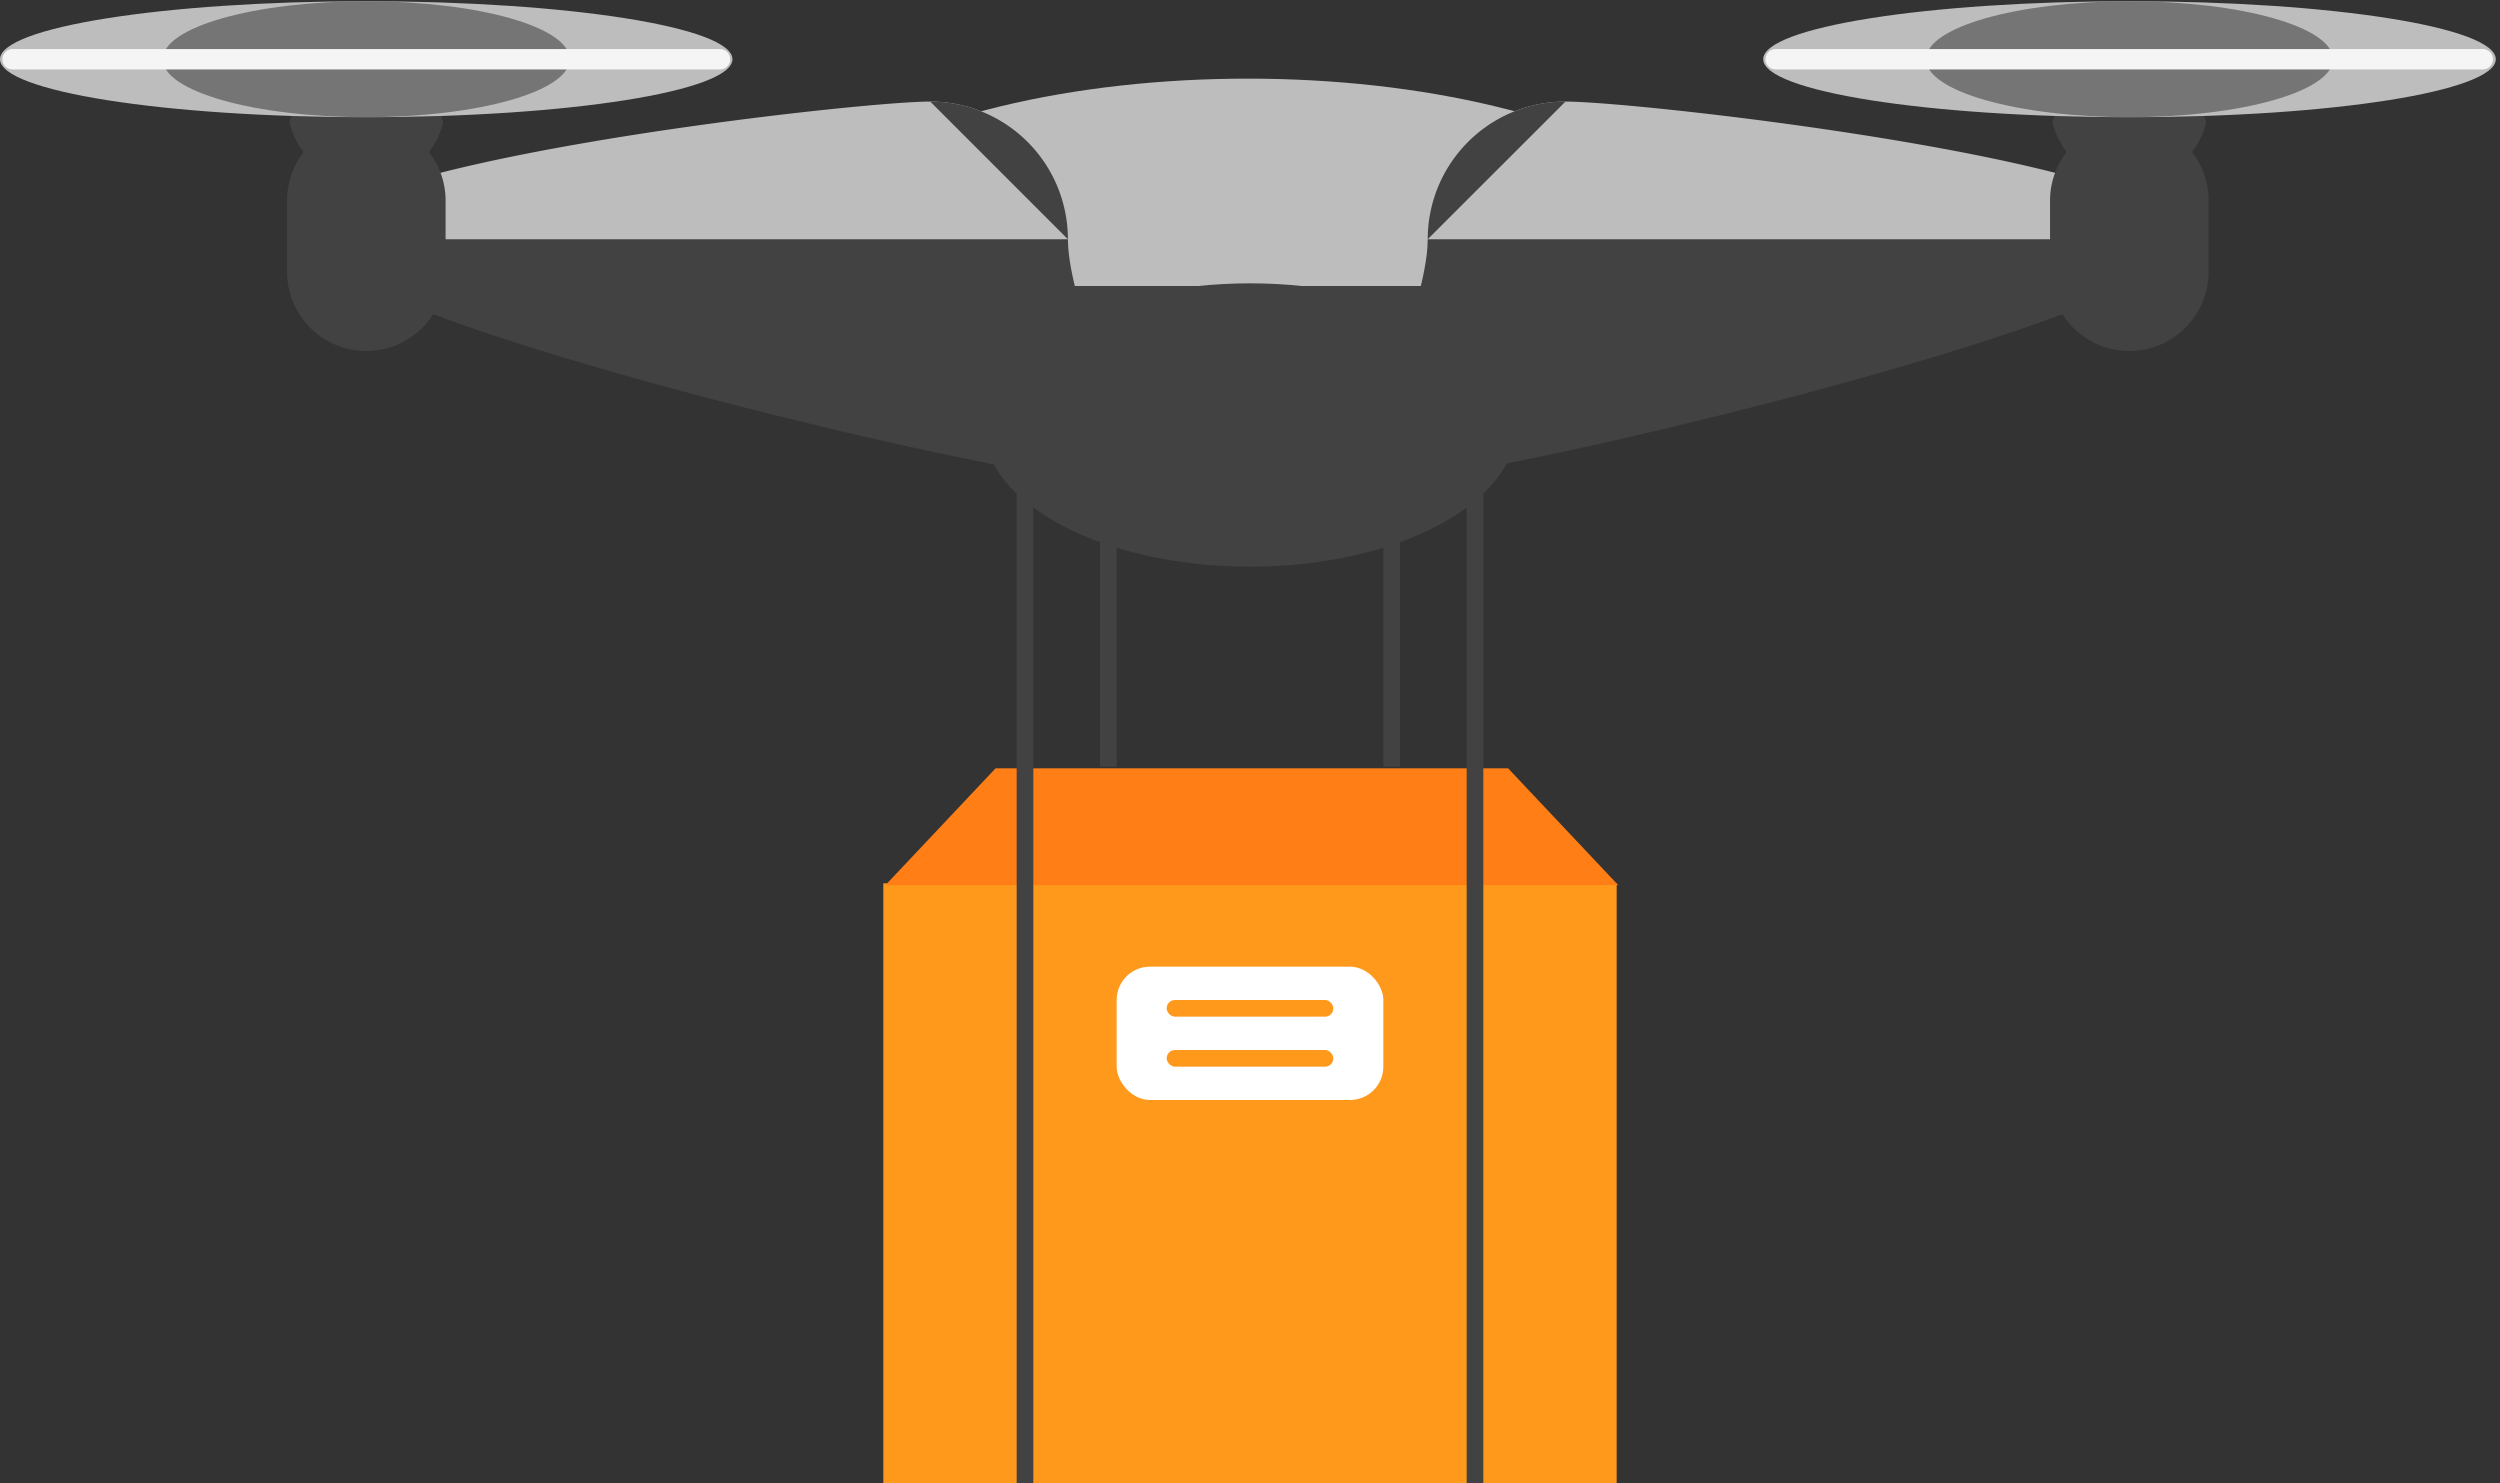 <svg xmlns="http://www.w3.org/2000/svg" width="150" height="89" viewBox="0 0 150 89">
    <rect x="0" y="0" width="150" height="89" fill="#333333" stroke="none"/>
    <g fill="none" fill-rule="evenodd">
        <g fill="#424242">
            <path d="M83 26h1v20h-1zM66 26h1v20h-1z"/>
        </g>
        <g fill-rule="nonzero">
            <path fill="#FF991B" d="M53 53h44v36H53z"/>
            <path fill="#FF7E15" d="M90.487 46.1l6.608 7.01h-43.97l6.609-7.01z"/>
        </g>
        <path fill="#424242" d="M61 26h1v63h-1zM88 26h1v63h-1z"/>
        <g fill-rule="nonzero">
            <ellipse cx="74.87" cy="17.16" fill="#BDBDBD" rx="29.721" ry="12.442"/>
            <path fill="#424242" d="M104.59 17.16c0 6.874-13.307 12.443-29.72 12.443-16.413 0-29.721-5.571-29.721-12.443"/>
            <path fill="#BDBDBD" d="M64.077 14.355a8.263 8.263 0 0 1-8.262 8.266c-4.562 0-37.315-3.701-37.315-8.266 0-4.56 32.753-8.261 37.315-8.261a8.262 8.262 0 0 1 8.262 8.26z"/>
            <path fill="#424242" d="M55.813 6.094a8.262 8.262 0 0 1 8.261 8.26l-8.26-8.26zM64.077 14.355c0 4.565 5.318 14.277.753 14.277-4.565 0-46.332-9.71-46.332-14.277"/>
            <path fill="#424242" d="M26.736 16.297a4.759 4.759 0 0 1-4.76 4.761 4.75 4.75 0 0 1-4.751-4.761v-4.258a4.749 4.749 0 0 1 4.752-4.757 4.758 4.758 0 0 1 4.759 4.757v4.258z"/>
            <path fill="#424242" d="M17.37 7.345a4.744 4.744 0 0 0 4.607 3.634 4.745 4.745 0 0 0 4.609-3.634c-.505-2.08-2.37-3.633-4.61-3.633-2.234 0-4.103 1.553-4.606 3.633z"/>
            <ellipse cx="21.974" cy="3.553" fill="#BDBDBD" rx="21.974" ry="3.477"/>
            <ellipse cx="21.977" cy="3.553" fill="#757575" rx="12.209" ry="3.477"/>
            <path fill="#F5F5F5" d="M43.81 3.557c0 .34-.269.609-.61.609H.749a.603.603 0 0 1-.604-.609c0-.339.27-.613.604-.613H43.2c.34 0 .61.274.61.613z"/>
            <path fill="#BDBDBD" d="M85.663 14.355a8.264 8.264 0 0 0 8.266 8.266c4.557 0 37.308-3.701 37.308-8.266 0-4.56-32.75-8.261-37.308-8.261a8.263 8.263 0 0 0-8.266 8.26z"/>
            <path fill="#424242" d="M93.929 6.094a8.263 8.263 0 0 0-8.266 8.26l8.266-8.26z"/>
            <g fill="#424242">
                <path d="M85.663 14.355c0 4.565-5.318 14.277-.753 14.277 4.564 0 46.33-9.71 46.33-14.277"/>
                <path d="M123.002 16.297a4.761 4.761 0 0 0 4.761 4.761c2.63 0 4.752-2.129 4.752-4.761v-4.258a4.75 4.75 0 0 0-4.752-4.757 4.76 4.76 0 0 0-4.761 4.757v4.258z"/>
            </g>
            <path fill="#424242" d="M132.37 7.345a4.742 4.742 0 0 1-4.607 3.634c-2.24 0-4.1-1.55-4.612-3.634.513-2.08 2.373-3.633 4.612-3.633a4.747 4.747 0 0 1 4.607 3.633z"/>
            <ellipse cx="127.77" cy="3.553" fill="#BDBDBD" rx="21.977" ry="3.477"/>
            <ellipse cx="127.77" cy="3.553" fill="#757575" rx="12.209" ry="3.477"/>
            <path fill="#F5F5F5" d="M105.93 3.557c0 .34.268.609.607.609h42.454a.611.611 0 0 0 0-1.221h-42.454a.61.61 0 0 0-.608.612z"/>
        </g>
        <ellipse cx="75" cy="25.5" fill="#424242" rx="16" ry="8.5"/>
        <rect width="16" height="8" x="67" y="58" fill="#FFF" rx="2"/>
        <rect width="10" height="1" x="70" y="60" fill="#FF991B" rx=".5"/>
        <rect width="10" height="1" x="70" y="63" fill="#FF991B" rx=".5"/>
    </g>
</svg>

